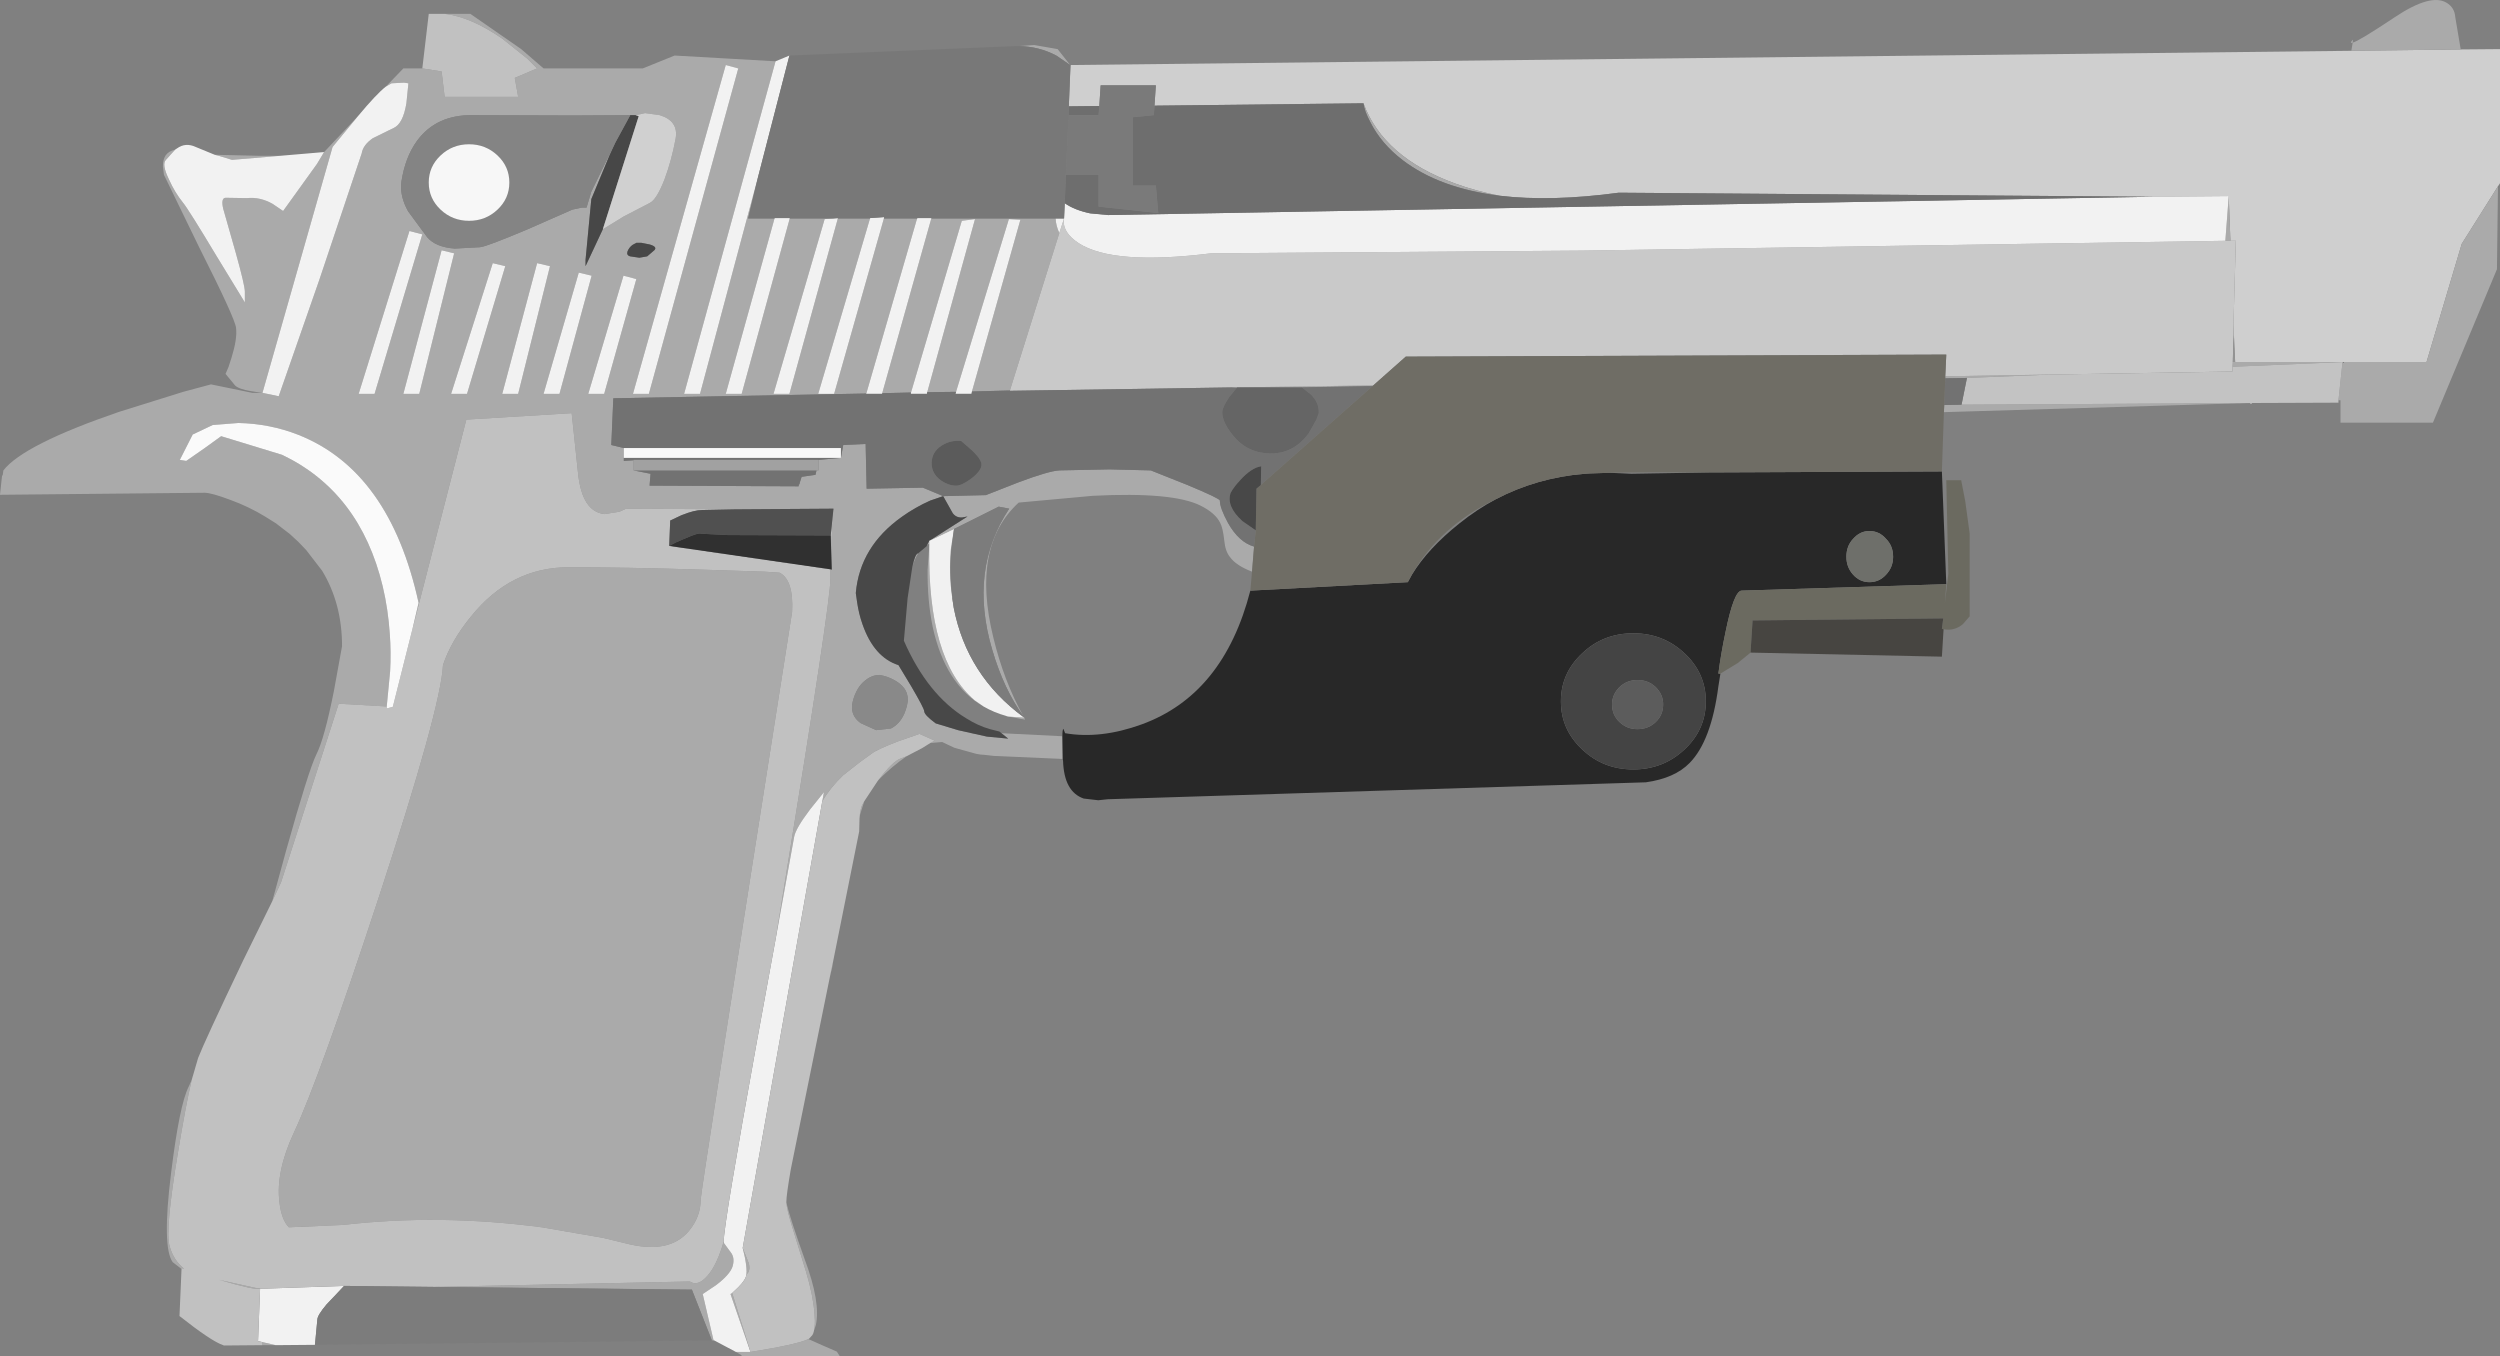 <?xml version="1.0" encoding="UTF-8" standalone="no"?>
<svg xmlns:xlink="http://www.w3.org/1999/xlink" height="200.25px" width="369.1px" xmlns="http://www.w3.org/2000/svg">
  <rect width="100%" height="100%" fill="#808080" stroke="none"/>
  <g transform="matrix(1.0, 0.0, 0.0, 1.0, 0.0, 0.0)">
    <use height="200.25" transform="matrix(1.0, 0.0, 0.0, 1.0, 0.0, 0.0)" width="369.1" xlink:href="#shape0"/>
  </g>
  <defs>
    <g id="shape0" transform="matrix(1.0, 0.0, 0.0, 1.0, 0.0, 0.0)">
      <path d="M363.3 7.3 L369.1 7.25 369.1 27.05 368.8 27.5 363.45 36.0 358.25 53.45 345.85 53.45 330.0 53.45 329.95 52.45 329.75 47.95 330.1 35.55 329.3 35.55 329.05 28.95 317.8 29.05 239.0 28.45 Q229.0 29.8 221.45 28.9 218.0 28.25 214.85 27.1 204.25 23.25 201.3 15.25 L170.45 15.6 170.65 12.6 162.5 12.6 162.3 15.65 157.8 15.7 158.05 9.6 347.15 7.5 363.3 7.3" fill="#cfcfcf" fill-rule="evenodd" stroke="none"/>
      <path d="M368.8 27.5 L368.65 39.75 359.2 62.4 345.55 62.4 345.55 59.1 345.25 59.1 345.85 53.45 329.6 54.15 329.65 53.45 330.0 53.45 345.85 53.45 358.25 53.45 363.45 36.0 368.8 27.5 M332.2 59.5 L287.0 60.85 287.05 59.8 289.6 59.75 332.2 59.5 M156.9 112.05 L146.7 111.6 145.4 111.45 144.75 111.4 144.15 111.3 140.9 110.4 139.1 109.55 137.35 109.7 138.0 109.35 135.75 108.35 132.6 109.45 Q129.35 110.7 128.65 111.3 L127.05 112.45 124.5 114.45 Q122.6 116.25 121.4 118.3 L121.65 116.95 119.6 119.5 Q117.45 122.35 117.25 123.55 L114.55 138.45 115.75 131.0 Q122.6 89.05 122.6 85.5 L122.6 84.05 122.8 84.1 122.7 80.85 122.85 78.2 123.05 75.1 108.5 75.2 92.45 75.1 91.45 75.55 89.25 75.9 Q85.95 75.55 85.35 69.95 L84.4 61.0 68.85 61.95 60.9 92.85 61.8 89.0 Q57.55 69.55 44.05 64.2 39.85 62.55 35.2 62.45 L31.4 62.75 28.45 64.15 26.55 67.9 27.5 68.05 30.3 66.1 32.65 64.4 41.65 67.15 Q53.15 72.65 56.5 86.55 57.3 89.9 57.55 93.6 57.75 96.25 57.6 99.1 L57.1 104.3 50.0 103.9 41.5 130.25 40.2 133.05 42.25 125.55 Q45.55 113.75 46.7 111.4 47.9 109.05 49.3 102.0 L50.5 95.4 Q50.5 89.1 47.55 84.25 L45.2 81.2 44.05 80.0 42.8 78.85 40.85 77.35 40.8 77.3 39.2 76.3 Q36.75 74.8 34.0 73.8 31.2 72.75 30.2 72.75 L0.0 73.05 0.3 70.25 0.4 70.15 0.5 69.45 Q3.45 65.65 17.6 60.8 L27.05 57.85 31.15 56.75 37.25 58.0 38.7 58.0 37.05 57.75 Q35.25 57.45 34.7 56.9 L33.3 55.2 33.75 54.15 34.2 52.75 Q35.05 50.0 34.85 48.4 34.7 47.0 29.4 36.5 L24.2 25.8 24.05 24.55 Q24.05 23.55 24.45 22.95 24.9 22.3 25.85 22.1 L24.5 23.6 Q23.85 24.25 24.95 26.5 25.8 28.4 27.0 29.9 27.8 30.85 32.0 37.85 L36.15 44.65 36.15 43.05 Q36.15 42.15 34.8 37.3 L32.95 30.8 Q32.6 29.25 33.3 29.2 L36.45 29.25 Q38.4 29.05 40.25 30.1 L41.8 31.15 46.8 24.2 47.85 22.45 52.85 17.15 49.1 21.7 38.75 58.0 41.15 58.5 47.15 41.3 53.4 22.65 Q53.6 21.4 55.05 20.4 L58.1 18.9 Q59.5 18.3 60.0 15.25 L60.3 12.3 59.65 12.2 57.8 12.3 56.95 12.8 59.55 10.1 62.35 10.1 65.2 10.55 65.65 14.3 76.5 14.3 76.0 11.5 79.3 10.1 77.9 8.7 74.15 5.7 Q69.5 2.5 65.7 2.05 L69.45 2.05 76.95 7.25 80.25 10.1 94.9 10.1 99.6 8.2 114.5 9.05 101.0 58.15 103.35 58.15 111.9 26.2 110.45 32.25 114.35 32.25 107.15 58.15 109.5 58.15 116.6 32.25 123.05 32.25 121.75 32.35 114.2 58.15 116.55 58.15 123.7 32.25 128.45 32.25 120.8 58.15 123.15 58.15 130.5 32.25 135.4 32.25 127.9 58.1 90.55 58.8 90.25 65.7 92.1 66.15 92.1 67.6 92.1 68.05 93.55 67.95 93.55 69.45 96.05 69.95 95.9 71.7 117.9 71.8 117.95 71.5 118.05 71.5 118.05 71.35 118.35 70.4 120.4 70.1 120.55 69.45 120.85 69.45 120.85 67.9 124.15 67.6 124.5 65.7 127.8 65.55 127.95 72.15 136.25 72.0 139.25 73.25 145.55 73.1 150.4 71.2 Q154.8 69.55 156.4 69.45 L163.8 69.3 169.9 69.45 175.3 71.6 Q180.1 73.6 180.1 73.9 180.1 75.0 181.3 77.2 182.9 80.05 185.15 80.7 L184.85 84.4 Q182.5 83.5 181.6 82.25 180.9 81.4 180.75 79.8 180.55 77.95 180.15 77.2 179.45 75.75 177.25 74.65 173.15 72.6 161.35 73.2 L150.4 74.2 Q143.35 80.65 146.65 94.1 148.2 100.55 151.1 105.75 148.2 101.75 146.5 95.95 143.0 84.15 149.0 75.1 L147.45 74.8 140.85 78.1 137.2 79.85 137.2 80.3 136.9 80.4 137.2 79.85 142.85 76.25 142.05 76.4 Q141.15 76.45 140.65 75.75 L139.25 73.25 137.35 73.9 Q135.1 74.9 133.15 76.3 126.95 80.7 126.35 87.55 L126.55 88.95 Q126.8 90.65 127.35 92.2 129.05 97.05 132.65 98.2 L134.55 101.35 Q136.45 104.6 136.45 105.0 136.45 105.55 138.15 106.8 L141.45 107.8 145.7 108.75 148.85 109.05 147.85 108.25 156.85 108.7 156.9 112.05 M133.85 111.65 Q131.75 113.1 129.7 115.15 131.85 112.35 132.95 112.0 L133.85 111.65 M127.6 118.3 L127.0 120.2 126.9 120.8 Q127.0 119.55 127.25 118.95 L127.6 118.3 M123.0 141.95 L122.85 142.9 122.55 144.1 123.0 141.95 M116.1 177.55 Q116.55 179.6 118.8 185.9 121.2 192.35 120.45 195.65 L119.95 197.1 Q120.45 196.15 120.25 193.95 120.05 191.25 119.0 187.75 L117.1 181.6 Q116.15 178.6 116.1 177.55 M119.35 197.7 Q121.45 198.65 123.55 199.55 L124.0 200.25 109.45 200.25 109.5 200.1 108.65 199.6 110.8 199.6 107.85 191.05 108.1 190.9 110.8 199.6 Q117.7 198.5 119.35 197.7 M105.35 197.9 L105.1 197.9 102.15 190.4 64.15 190.0 101.85 189.2 Q103.05 190.0 104.5 188.3 105.85 186.75 106.85 183.3 L106.9 183.55 108.0 185.05 Q108.5 185.85 108.15 187.0 107.75 188.2 105.7 189.75 L103.75 191.05 105.35 197.9 M40.7 198.6 L38.75 198.6 38.75 198.15 40.7 198.6 M26.8 187.35 L25.5 186.35 Q23.9 184.15 25.25 173.25 26.5 163.1 27.85 160.45 L28.3 159.45 Q27.4 163.3 26.25 170.3 24.35 181.7 25.05 184.0 25.6 186.05 27.2 187.35 L26.8 187.2 26.8 187.35 M31.7 22.85 L38.15 23.0 41.4 23.0 34.25 23.6 32.45 23.05 31.7 22.85 M150.4 6.8 L152.7 6.65 156.15 7.25 158.0 9.6 155.95 8.2 Q153.4 6.85 150.4 6.8 M347.15 7.5 L347.35 6.3 Q346.8 6.45 347.4 5.85 L347.35 6.3 Q348.3 6.05 353.55 2.55 358.85 -1.0 361.2 0.4 362.4 1.1 362.5 2.55 L363.3 7.3 347.15 7.5 M329.75 49.45 L329.75 47.95 329.95 52.45 329.75 49.45 M329.3 35.55 L328.55 35.55 329.05 28.95 329.3 35.55 M156.4 34.4 L149.1 57.65 143.5 57.8 150.65 32.45 148.95 32.35 141.15 57.85 136.9 57.9 143.95 32.35 142.0 32.6 134.5 57.95 130.25 58.05 137.5 32.25 155.85 32.25 Q155.9 33.35 156.4 34.4 M181.75 57.2 L202.75 56.9 202.65 57.0 191.6 57.2 182.6 57.2 182.6 57.25 181.75 57.2 M287.2 55.55 L302.7 55.3 290.4 55.8 287.2 55.85 287.2 55.55 M221.45 28.9 Q212.55 27.8 207.1 23.65 203.9 21.2 202.3 18.0 201.45 16.4 201.3 15.25 204.25 23.25 214.85 27.1 218.0 28.25 221.45 28.9 M109.0 10.1 L107.15 9.6 93.45 58.15 95.8 58.15 109.0 10.1 M93.05 17.0 L84.6 17.05 69.85 17.0 Q64.45 16.9 61.6 20.75 59.8 23.2 59.25 26.9 59.0 28.95 60.25 31.2 L63.05 35.0 Q64.3 36.5 67.15 36.7 L70.85 36.5 Q71.75 36.45 77.9 33.85 L84.5 30.95 85.9 30.65 86.6 30.65 87.3 28.3 90.65 21.45 90.85 21.05 90.0 22.9 87.3 29.4 86.45 38.35 86.45 39.3 89.0 33.85 92.1 31.95 95.95 29.95 Q96.95 29.45 98.1 26.5 99.15 23.7 99.75 20.45 100.2 17.85 97.4 17.0 L95.25 16.7 93.85 17.0 93.05 17.0 M93.4 36.15 Q92.9 36.5 92.65 37.1 92.45 37.7 93.05 37.85 L94.4 38.05 95.55 37.85 96.6 36.95 Q97.1 36.45 95.95 36.1 L94.7 35.85 93.95 35.85 93.4 36.15 M93.95 41.2 L92.05 40.7 86.85 58.15 89.2 58.15 93.95 41.2 M87.35 40.7 L85.45 40.25 80.25 58.15 82.6 58.15 87.35 40.7 M112.85 84.4 L115.1 84.55 Q117.2 85.65 116.95 90.35 103.45 176.0 103.45 177.1 103.45 179.65 101.7 181.75 98.75 185.25 92.3 183.55 L89.0 182.75 80.0 181.2 Q64.9 179.2 50.65 180.85 L42.65 181.2 Q41.55 180.1 41.25 177.45 40.7 173.0 43.4 167.2 47.15 159.2 55.85 132.7 65.1 104.5 65.4 98.2 66.6 94.6 69.55 91.0 75.4 83.75 83.95 83.75 92.45 83.75 103.55 84.1 L112.85 84.4 M134.7 83.65 Q135.1 81.85 135.5 81.7 L135.55 81.7 Q135.05 82.5 134.7 83.65 M151.2 105.95 L151.35 106.25 148.65 105.75 148.9 105.8 151.2 105.95 M145.2 104.3 Q139.55 101.05 137.7 92.55 136.9 88.65 136.95 84.1 L137.2 80.6 Q136.9 97.45 143.9 103.4 L145.2 104.3 M140.85 78.1 L140.45 81.2 Q140.15 84.65 140.6 88.1 L140.55 88.0 Q140.05 84.5 140.4 80.95 L140.85 78.1 M62.35 34.6 L60.45 34.1 52.95 58.15 55.3 58.15 62.35 34.6 M67.05 37.4 L65.2 36.95 59.55 58.15 61.9 58.15 67.05 37.4 M74.6 39.3 L72.75 38.85 66.6 58.15 68.95 58.15 74.6 39.3 M74.15 58.15 L76.5 58.15 81.2 39.3 79.3 38.85 74.15 58.15 M39.15 190.25 L38.4 190.25 Q37.8 190.55 32.35 188.95 L37.75 190.15 39.15 190.25 M49.95 190.75 L49.45 191.3 48.2 192.6 48.85 191.9 49.95 190.75 M133.9 104.2 Q134.5 101.85 132.2 100.5 131.1 99.85 129.85 99.65 128.75 99.65 127.75 100.45 126.45 101.45 125.9 103.55 125.4 105.55 127.05 106.75 L129.35 107.8 131.55 107.55 Q133.3 106.65 133.9 104.2 M110.2 188.15 Q110.3 187.4 110.0 185.75 L109.65 184.25 110.55 186.5 Q110.85 187.65 110.2 188.15" fill="#aaaaaa" fill-rule="evenodd" stroke="none"/>
      <path d="M329.75 47.95 L329.75 49.45 329.65 53.45 329.6 54.15 329.6 54.85 302.7 55.3 287.2 55.55 287.35 52.35 207.55 52.65 202.75 56.9 181.75 57.2 149.1 57.7 149.1 57.65 156.4 34.4 157.1 32.25 Q156.75 34.25 159.25 35.9 164.35 39.2 178.8 37.4 L233.5 37.0 328.55 35.55 329.3 35.55 330.1 35.55 329.75 47.95" fill="#c9c9c9" fill-rule="evenodd" stroke="none"/>
      <path d="M108.65 199.6 L105.45 197.9 105.35 197.9 103.75 191.05 105.7 189.75 Q107.75 188.2 108.15 187.0 108.5 185.85 108.0 185.05 L106.9 183.55 106.85 183.3 Q106.85 180.8 111.75 153.75 L114.55 138.45 117.25 123.55 Q117.45 122.35 119.6 119.5 L121.65 116.95 121.4 118.3 109.65 184.25 110.0 185.75 Q110.3 187.4 110.2 188.15 110.15 188.9 109.0 190.05 L108.1 190.9 107.85 191.05 110.8 199.6 108.65 199.6 M46.5 198.55 L40.7 198.6 38.75 198.15 38.1 198.0 38.4 190.25 39.15 190.25 50.8 189.85 49.95 190.75 48.85 191.9 48.2 192.6 Q46.85 194.2 46.85 194.85 L46.5 198.55 M25.85 22.1 L26.15 21.9 Q27.4 21.0 28.9 21.7 L31.7 22.85 32.45 23.05 34.25 23.6 41.4 23.0 47.85 22.45 46.8 24.2 41.8 31.15 40.25 30.1 Q38.4 29.05 36.45 29.25 L33.3 29.2 Q32.6 29.25 32.95 30.8 L34.8 37.3 Q36.15 42.15 36.15 43.05 L36.15 44.65 32.0 37.85 Q27.8 30.85 27.0 29.9 25.8 28.4 24.95 26.5 23.85 24.25 24.5 23.6 L25.85 22.1 M52.85 17.15 Q55.6 13.85 56.95 12.8 L57.8 12.3 59.65 12.2 60.3 12.3 60.0 15.25 Q59.5 18.3 58.1 18.9 L55.05 20.4 Q53.6 21.4 53.4 22.65 L47.15 41.3 41.15 58.5 38.75 58.0 49.1 21.7 52.85 17.15 M114.5 9.05 L116.55 8.2 111.9 26.2 103.35 58.15 101.0 58.15 114.5 9.05 M328.55 35.55 L233.5 37.0 178.8 37.4 Q164.35 39.2 159.25 35.9 156.75 34.25 157.1 32.25 L156.4 34.4 Q155.9 33.35 155.85 32.25 L157.1 32.25 157.2 30.0 Q158.6 31.0 160.95 31.5 L163.6 31.75 317.8 29.05 329.05 28.95 328.55 35.55 M135.4 32.25 L135.45 32.2 137.55 32.2 137.5 32.25 130.25 58.05 130.25 58.15 127.85 58.15 127.9 58.1 135.4 32.25 M123.7 32.25 L116.55 58.15 114.2 58.15 121.75 32.35 123.05 32.25 123.7 32.2 123.7 32.25 M116.6 32.25 L109.5 58.15 107.15 58.15 114.35 32.25 114.35 32.2 116.6 32.2 116.6 32.25 M128.45 32.25 L128.45 32.2 130.55 32.05 130.5 32.25 123.15 58.15 120.8 58.15 128.45 32.25 M141.15 57.85 L148.95 32.35 150.65 32.45 143.5 57.8 143.45 58.15 141.05 58.15 141.15 57.85 M134.5 57.95 L142.0 32.6 143.95 32.35 136.9 57.9 136.85 58.15 134.45 58.15 134.5 57.95 M109.0 10.1 L95.8 58.15 93.45 58.15 107.15 9.6 109.0 10.1 M87.35 40.7 L82.6 58.15 80.25 58.15 85.45 40.25 87.35 40.7 M93.95 41.2 L89.2 58.15 86.85 58.15 92.05 40.7 93.95 41.2 M74.6 39.3 L68.95 58.15 66.6 58.15 72.75 38.85 74.6 39.3 M67.05 37.4 L61.9 58.15 59.55 58.15 65.2 36.95 67.05 37.4 M62.35 34.6 L55.3 58.15 52.95 58.15 60.45 34.1 62.35 34.6 M74.15 58.15 L79.3 38.85 81.2 39.3 76.5 58.15 74.15 58.15" fill="#f2f2f2" fill-rule="evenodd" stroke="none"/>
      <path d="M345.25 59.1 L345.25 59.45 332.2 59.5 289.6 59.75 290.4 55.8 302.7 55.3 329.6 54.85 329.6 54.15 345.85 53.45 345.25 59.1" fill="#c3c3c3" fill-rule="evenodd" stroke="none"/>
      <path d="M329.65 53.45 L329.75 49.45 329.95 52.45 330.0 53.45 329.65 53.45" fill="#939393" fill-rule="evenodd" stroke="none"/>
      <path d="M286.7 69.6 L287.35 86.25 257.15 87.2 Q256.0 87.2 254.75 93.35 254.1 96.4 253.7 99.45 L254.0 99.45 253.7 101.35 Q252.65 109.4 249.45 112.65 247.25 114.9 243.0 115.5 L163.55 118.0 162.15 118.15 160.0 117.9 Q157.1 116.9 156.95 112.35 L156.9 112.05 156.85 108.7 Q156.85 107.7 157.0 107.6 L157.25 108.25 Q162.5 109.15 168.55 106.95 180.65 102.55 184.6 87.2 L207.85 85.95 208.45 84.85 Q210.85 80.95 215.5 77.25 218.05 75.2 220.85 73.7 226.85 70.55 233.9 69.95 L233.95 69.95 234.7 69.9 237.7 69.8 240.85 69.95 252.3 69.75 286.7 69.6 M276.0 78.4 Q274.6 78.4 273.6 79.55 272.6 80.6 272.6 82.2 272.6 83.75 273.6 84.85 274.6 85.95 276.0 85.95 277.45 85.95 278.45 84.85 279.5 83.75 279.5 82.2 279.5 80.6 278.45 79.55 277.45 78.4 276.0 78.4 M233.6 96.45 Q230.45 99.4 230.45 103.55 230.45 107.7 233.6 110.65 236.7 113.6 241.15 113.6 245.55 113.6 248.7 110.65 251.85 107.7 251.85 103.55 251.85 99.4 248.7 96.45 245.55 93.5 241.15 93.5 236.7 93.5 233.6 96.45" fill="#282828" fill-rule="evenodd" stroke="none"/>
      <path d="M287.35 86.25 L287.15 89.0 287.65 84.7 287.35 70.9 289.55 70.9 290.15 74.0 290.8 78.75 290.8 91.0 289.8 92.15 Q288.55 93.2 286.95 92.9 L286.7 92.85 286.9 91.3 258.75 91.6 258.45 96.35 256.55 97.9 254.0 99.45 253.7 99.45 Q254.1 96.4 254.75 93.35 256.0 87.2 257.15 87.2 L287.35 86.25" fill="#6b6a60" fill-rule="evenodd" stroke="none"/>
      <path d="M286.95 92.9 L286.7 96.95 258.45 96.35 258.75 91.6 286.9 91.3 286.7 92.85 286.95 92.9" fill="#474541" fill-rule="evenodd" stroke="none"/>
      <path d="M276.0 78.4 Q277.45 78.4 278.45 79.55 279.5 80.6 279.5 82.2 279.5 83.75 278.45 84.85 277.45 85.95 276.0 85.95 274.6 85.95 273.6 84.85 272.6 83.75 272.6 82.2 272.6 80.6 273.6 79.55 274.6 78.4 276.0 78.4" fill="#6e6f6a" fill-rule="evenodd" stroke="none"/>
      <path d="M149.1 57.65 L149.1 57.7 181.75 57.2 182.6 57.25 181.5 58.6 Q180.45 60.15 180.45 60.85 180.45 62.35 182.05 64.3 184.2 66.95 187.65 66.95 191.0 66.95 193.2 64.0 L194.35 61.95 194.7 61.0 Q194.8 59.5 193.55 58.25 L192.2 57.2 191.6 57.2 202.65 57.0 186.15 71.6 186.2 68.85 Q184.75 69.05 183.05 70.95 182.2 71.85 181.7 72.75 181.0 74.75 183.45 76.95 L185.4 78.3 185.15 80.7 Q182.9 80.05 181.3 77.2 180.1 75.0 180.1 73.9 180.1 73.6 175.3 71.6 L169.9 69.45 163.8 69.3 156.4 69.45 Q154.8 69.55 150.4 71.2 L145.55 73.1 139.25 73.25 136.25 72.0 127.95 72.15 127.8 65.55 124.5 65.7 124.15 67.6 120.85 67.9 93.55 67.9 93.55 67.95 92.1 68.05 92.1 67.6 124.15 67.6 124.15 66.15 92.1 66.15 90.25 65.7 90.55 58.8 127.9 58.1 127.85 58.15 130.25 58.15 130.25 58.05 134.5 57.95 134.45 58.15 136.85 58.15 136.9 57.9 141.15 57.85 141.05 58.15 143.45 58.15 143.5 57.8 149.1 57.65 M290.4 55.8 L289.6 59.75 287.05 59.8 287.2 55.85 290.4 55.8 M120.55 69.45 L120.4 70.1 118.35 70.4 118.05 71.35 118.05 71.5 117.95 71.5 117.9 71.8 95.9 71.7 96.05 69.95 93.55 69.45 120.55 69.45 M143.4 70.65 Q144.8 69.6 144.9 68.7 145.0 67.9 143.45 66.45 L141.9 65.1 Q140.35 64.95 139.0 65.8 137.55 66.75 137.55 68.4 137.55 69.95 138.95 70.95 140.05 71.7 141.15 71.7 142.0 71.7 143.4 70.65" fill="#727272" fill-rule="evenodd" stroke="none"/>
      <path d="M287.0 60.85 L286.7 69.6 252.3 69.75 Q242.3 69.7 237.7 69.8 L234.7 69.9 233.95 69.95 233.9 69.95 Q226.85 70.55 220.85 73.7 212.55 77.7 208.45 84.85 L207.85 85.95 184.6 87.2 184.85 84.4 185.15 80.7 185.4 78.3 185.5 72.15 186.15 71.6 202.65 57.0 202.75 56.9 207.55 52.65 287.35 52.35 287.2 55.55 287.2 55.85 287.05 59.8 287.0 60.85" fill="#6f6d65" fill-rule="evenodd" stroke="none"/>
      <path d="M317.8 29.05 L163.6 31.75 160.95 31.5 Q158.6 31.0 157.2 30.0 L157.35 25.8 162.2 25.8 162.2 30.5 171.0 31.45 170.65 27.4 167.25 27.4 167.25 17.3 170.35 17.0 170.45 15.6 201.3 15.25 Q201.45 16.4 202.3 18.0 203.9 21.2 207.1 23.65 212.55 27.8 221.45 28.9 229.0 29.8 239.0 28.45 L317.8 29.05 M162.3 15.65 L162.2 17.0 157.8 17.0 157.65 19.3 157.8 15.7 162.3 15.65" fill="#6e6e6e" fill-rule="evenodd" stroke="none"/>
      <path d="M170.45 15.6 L170.35 17.0 167.25 17.3 167.25 27.4 170.65 27.4 171.0 31.45 162.2 30.5 162.2 25.8 157.35 25.8 157.65 19.3 157.8 17.0 162.2 17.0 162.3 15.65 162.5 12.6 170.65 12.6 170.45 15.6" fill="#7a7a7a" fill-rule="evenodd" stroke="none"/>
      <path d="M191.6 57.2 L192.2 57.2 193.55 58.25 Q194.8 59.5 194.7 61.0 L194.35 61.95 193.2 64.0 Q191.0 66.95 187.65 66.95 184.2 66.95 182.05 64.3 180.45 62.35 180.45 60.85 180.45 60.15 181.5 58.6 L182.6 57.25 182.6 57.2 191.6 57.2" fill="#656565" fill-rule="evenodd" stroke="none"/>
      <path d="M186.15 71.6 L185.5 72.15 185.4 78.3 183.45 76.95 Q181.0 74.75 181.7 72.75 182.2 71.85 183.05 70.95 184.75 69.05 186.2 68.85 L186.15 71.6 M147.85 108.25 L148.85 109.05 145.7 108.75 141.45 107.8 138.15 106.8 Q136.45 105.55 136.45 105.0 136.45 104.6 134.55 101.35 L132.65 98.2 Q129.05 97.05 127.35 92.2 126.8 90.65 126.55 88.95 L126.35 87.55 Q126.95 80.7 133.15 76.3 135.1 74.9 137.35 73.9 L139.25 73.25 140.65 75.75 Q141.15 76.45 142.05 76.4 L142.85 76.25 137.2 79.85 136.9 80.4 136.8 80.65 135.55 81.7 135.5 81.7 Q135.1 81.85 134.7 83.65 L134.0 88.3 133.45 94.6 Q136.95 102.6 142.65 106.05 144.4 107.15 146.15 107.65 L147.55 108.0 147.85 108.25" fill="#484848" fill-rule="evenodd" stroke="none"/>
      <path d="M233.6 96.45 Q236.7 93.5 241.15 93.5 245.55 93.5 248.7 96.45 251.85 99.4 251.85 103.55 251.85 107.7 248.7 110.65 245.55 113.6 241.15 113.6 236.7 113.6 233.6 110.65 230.45 107.7 230.45 103.55 230.45 99.4 233.6 96.45 M238.0 104.0 Q238.0 105.55 239.1 106.6 240.2 107.65 241.75 107.65 243.35 107.65 244.45 106.6 245.55 105.55 245.55 104.0 245.55 102.55 244.45 101.45 243.35 100.4 241.75 100.4 240.2 100.4 239.1 101.45 238.0 102.55 238.0 104.0" fill="#444444" fill-rule="evenodd" stroke="none"/>
      <path d="M238.0 104.0 Q238.0 102.55 239.1 101.45 240.2 100.4 241.75 100.4 243.35 100.4 244.45 101.45 245.55 102.55 245.55 104.0 245.55 105.55 244.45 106.6 243.35 107.65 241.75 107.65 240.2 107.65 239.1 106.6 238.0 105.55 238.0 104.0" fill="#5c5c5c" fill-rule="evenodd" stroke="none"/>
      <path d="M116.55 8.2 L150.05 6.8 150.4 6.8 Q153.4 6.85 155.95 8.2 L158.0 9.6 158.05 9.6 157.8 15.7 157.65 19.3 157.35 25.8 157.2 30.0 157.1 32.25 155.85 32.25 137.5 32.25 137.55 32.2 135.45 32.2 135.4 32.25 130.5 32.25 130.55 32.05 128.45 32.2 128.45 32.25 123.7 32.25 123.7 32.2 123.05 32.25 116.6 32.25 116.6 32.2 114.35 32.2 114.35 32.25 110.45 32.25 111.9 26.2 116.55 8.2" fill="#787878" fill-rule="evenodd" stroke="none"/>
      <path d="M93.05 17.0 L93.85 17.0 94.3 17.15 89.0 33.85 86.45 39.3 86.45 38.35 87.3 29.4 90.0 22.9 90.85 21.05 93.05 17.0 M93.4 36.15 L93.95 35.85 94.7 35.85 95.95 36.1 Q97.1 36.45 96.6 36.95 L95.55 37.85 94.4 38.05 93.05 37.85 Q92.45 37.7 92.65 37.1 92.9 36.5 93.4 36.15" fill="#474747" fill-rule="evenodd" stroke="none"/>
      <path d="M90.85 21.05 L90.65 21.45 87.3 28.3 86.6 30.65 85.9 30.65 84.5 30.95 77.9 33.85 Q71.75 36.45 70.85 36.5 L67.15 36.7 Q64.3 36.5 63.05 35.0 L60.25 31.2 Q59.0 28.95 59.25 26.9 59.8 23.2 61.6 20.75 64.45 16.9 69.85 17.0 L84.6 17.05 93.05 17.0 90.85 21.05 M65.05 22.95 Q63.3 24.6 63.3 26.95 63.3 29.3 65.05 30.95 66.8 32.6 69.25 32.6 71.7 32.6 73.45 30.95 75.2 29.3 75.2 26.95 75.2 24.6 73.45 22.95 71.7 21.3 69.25 21.3 66.8 21.3 65.05 22.95" fill="#848484" fill-rule="evenodd" stroke="none"/>
      <path d="M93.85 17.0 L95.25 16.7 97.4 17.0 Q100.2 17.85 99.75 20.45 99.15 23.7 98.1 26.5 96.95 29.45 95.95 29.95 L92.1 31.95 89.0 33.85 94.3 17.15 93.85 17.0" fill="#d0d0d0" fill-rule="evenodd" stroke="none"/>
      <path d="M120.55 69.45 L93.55 69.45 93.55 67.95 93.55 67.9 120.85 67.9 120.85 69.45 120.55 69.45" fill="#a1a1a1" fill-rule="evenodd" stroke="none"/>
      <path d="M92.1 67.6 L92.1 66.15 124.15 66.15 124.15 67.6 92.1 67.6" fill="#f9f9f9" fill-rule="evenodd" stroke="none"/>
      <path d="M137.35 109.7 L136.15 110.45 133.85 111.65 132.95 112.0 Q131.85 112.35 129.7 115.15 L129.55 115.35 127.6 118.3 127.25 118.95 Q127.0 119.55 126.9 120.8 L126.85 122.75 123.0 141.95 122.55 144.1 116.75 172.65 Q116.1 176.45 116.1 177.4 L116.1 177.55 Q116.15 178.6 117.1 181.6 L119.0 187.75 Q120.05 191.25 120.25 193.95 120.45 196.15 119.95 197.1 L119.45 197.65 119.35 197.7 Q117.7 198.5 110.8 199.6 L108.1 190.9 109.0 190.05 Q110.15 188.9 110.2 188.15 110.85 187.65 110.55 186.5 L109.65 184.25 121.4 118.3 Q122.6 116.25 124.5 114.45 L127.05 112.45 128.65 111.3 Q129.35 110.7 132.6 109.45 L135.75 108.35 138.0 109.35 137.35 109.7 M38.75 198.6 L33.05 198.65 32.95 198.6 Q31.25 198.05 26.5 194.3 L26.8 187.35 26.8 187.2 27.2 187.35 Q25.6 186.05 25.05 184.0 24.35 181.7 26.25 170.3 27.4 163.3 28.3 159.45 L29.25 156.2 Q30.15 153.85 35.9 141.8 L40.2 133.05 41.5 130.25 50.0 103.9 57.1 104.3 57.1 104.6 58.0 104.35 60.9 92.85 68.85 61.95 84.4 61.0 85.35 69.95 Q85.95 75.55 89.25 75.9 L91.45 75.55 92.45 75.1 108.5 75.2 103.65 75.3 Q102.55 75.3 100.65 76.05 L98.95 76.85 98.8 80.6 122.6 84.05 122.6 85.5 Q122.6 89.05 115.75 131.0 L114.55 138.45 111.75 153.75 Q106.85 180.8 106.85 183.3 105.85 186.75 104.5 188.3 103.05 190.0 101.85 189.2 L64.15 190.0 50.8 189.85 39.15 190.25 37.75 190.15 32.35 188.95 Q37.8 190.55 38.4 190.25 L38.1 198.0 38.75 198.15 38.75 198.6 M62.35 10.1 L63.3 2.05 65.7 2.05 Q69.5 2.5 74.15 5.7 L77.9 8.7 79.3 10.1 76.0 11.5 76.5 14.3 65.65 14.3 65.2 10.55 62.35 10.1 M123.05 75.1 L122.85 78.2 122.7 80.85 122.65 79.05 123.05 75.1 M112.85 84.4 L103.55 84.1 Q92.45 83.75 83.95 83.75 75.4 83.75 69.55 91.0 66.6 94.6 65.4 98.2 65.1 104.5 55.85 132.7 47.15 159.2 43.4 167.2 40.7 173.0 41.25 177.45 41.55 180.1 42.65 181.2 L50.65 180.85 Q64.9 179.2 80.0 181.2 L89.0 182.75 92.3 183.55 Q98.75 185.25 101.7 181.75 103.45 179.65 103.45 177.1 103.45 176.0 116.95 90.35 117.2 85.65 115.1 84.55 L112.85 84.4" fill="#c1c1c1" fill-rule="evenodd" stroke="none"/>
      <path d="M98.8 80.6 L98.95 76.85 100.65 76.05 Q102.55 75.3 103.65 75.3 L108.5 75.2 123.05 75.1 122.65 79.05 108.65 79.0 107.55 79.0 103.55 78.8 Q103.15 78.6 101.15 79.5 L100.9 79.6 99.85 80.05 98.8 80.6" fill="#505050" fill-rule="evenodd" stroke="none"/>
      <path d="M122.7 80.85 L122.8 84.1 122.6 84.05 98.8 80.6 99.85 80.05 100.9 79.6 101.15 79.5 Q103.15 78.6 103.55 78.8 L107.55 79.0 108.65 79.0 122.65 79.05 122.7 80.85" fill="#303030" fill-rule="evenodd" stroke="none"/>
      <path d="M143.4 70.65 Q142.0 71.7 141.15 71.7 140.05 71.7 138.95 70.95 137.55 69.95 137.55 68.4 137.55 66.75 139.0 65.8 140.35 64.95 141.9 65.1 L143.45 66.45 Q145.0 67.9 144.9 68.7 144.8 69.6 143.4 70.65" fill="#5b5b5b" fill-rule="evenodd" stroke="none"/>
      <path d="M137.2 80.3 L137.2 79.85 140.85 78.1 140.4 80.95 Q140.05 84.5 140.55 88.0 L140.6 88.1 140.6 88.35 140.65 88.7 140.7 89.0 140.8 89.7 Q142.75 99.75 151.15 105.9 L151.2 105.9 151.2 105.95 148.9 105.8 148.65 105.75 148.55 105.7 Q146.75 105.2 145.2 104.3 L143.9 103.4 Q136.9 97.45 137.2 80.6 L137.2 80.3" fill="#f1f1f1" fill-rule="evenodd" stroke="none"/>
      <path d="M105.1 197.9 L46.5 198.55 46.85 194.85 Q46.85 194.2 48.2 192.6 L49.45 191.3 49.95 190.75 50.8 189.85 64.15 190.0 102.15 190.4 105.1 197.9 M140.85 78.1 L147.45 74.8 149.0 75.1 Q143.0 84.15 146.5 95.95 148.2 101.75 151.1 105.75 L151.2 105.9 151.15 105.9 Q142.75 99.75 140.8 89.7 L140.7 89.0 140.65 88.7 140.6 88.35 140.6 88.1 Q140.15 84.65 140.45 81.2 L140.85 78.1" fill="#7c7c7c" fill-rule="evenodd" stroke="none"/>
      <path d="M65.05 22.95 Q66.8 21.3 69.25 21.3 71.7 21.3 73.45 22.95 75.2 24.6 75.2 26.95 75.2 29.3 73.45 30.95 71.7 32.6 69.25 32.6 66.8 32.6 65.05 30.95 63.3 29.3 63.3 26.95 63.3 24.6 65.05 22.95" fill="#f7f7f7" fill-rule="evenodd" stroke="none"/>
      <path d="M60.9 92.85 L58.0 104.35 57.1 104.6 57.1 104.3 57.6 99.1 Q57.75 96.25 57.55 93.6 57.3 89.9 56.5 86.55 53.15 72.65 41.65 67.15 L32.65 64.4 30.3 66.1 27.5 68.05 26.55 67.9 28.45 64.15 31.4 62.75 35.2 62.45 Q39.85 62.55 44.05 64.2 57.55 69.55 61.8 89.0 L60.9 92.85" fill="#fafafa" fill-rule="evenodd" stroke="none"/>
      <path d="M133.9 104.2 Q133.3 106.65 131.55 107.55 L129.35 107.8 127.05 106.75 Q125.4 105.55 125.9 103.55 126.45 101.45 127.75 100.45 128.75 99.65 129.85 99.65 131.1 99.85 132.2 100.5 134.5 101.85 133.9 104.2" fill="#898989" fill-rule="evenodd" stroke="none"/>
    </g>
  </defs>
</svg>

